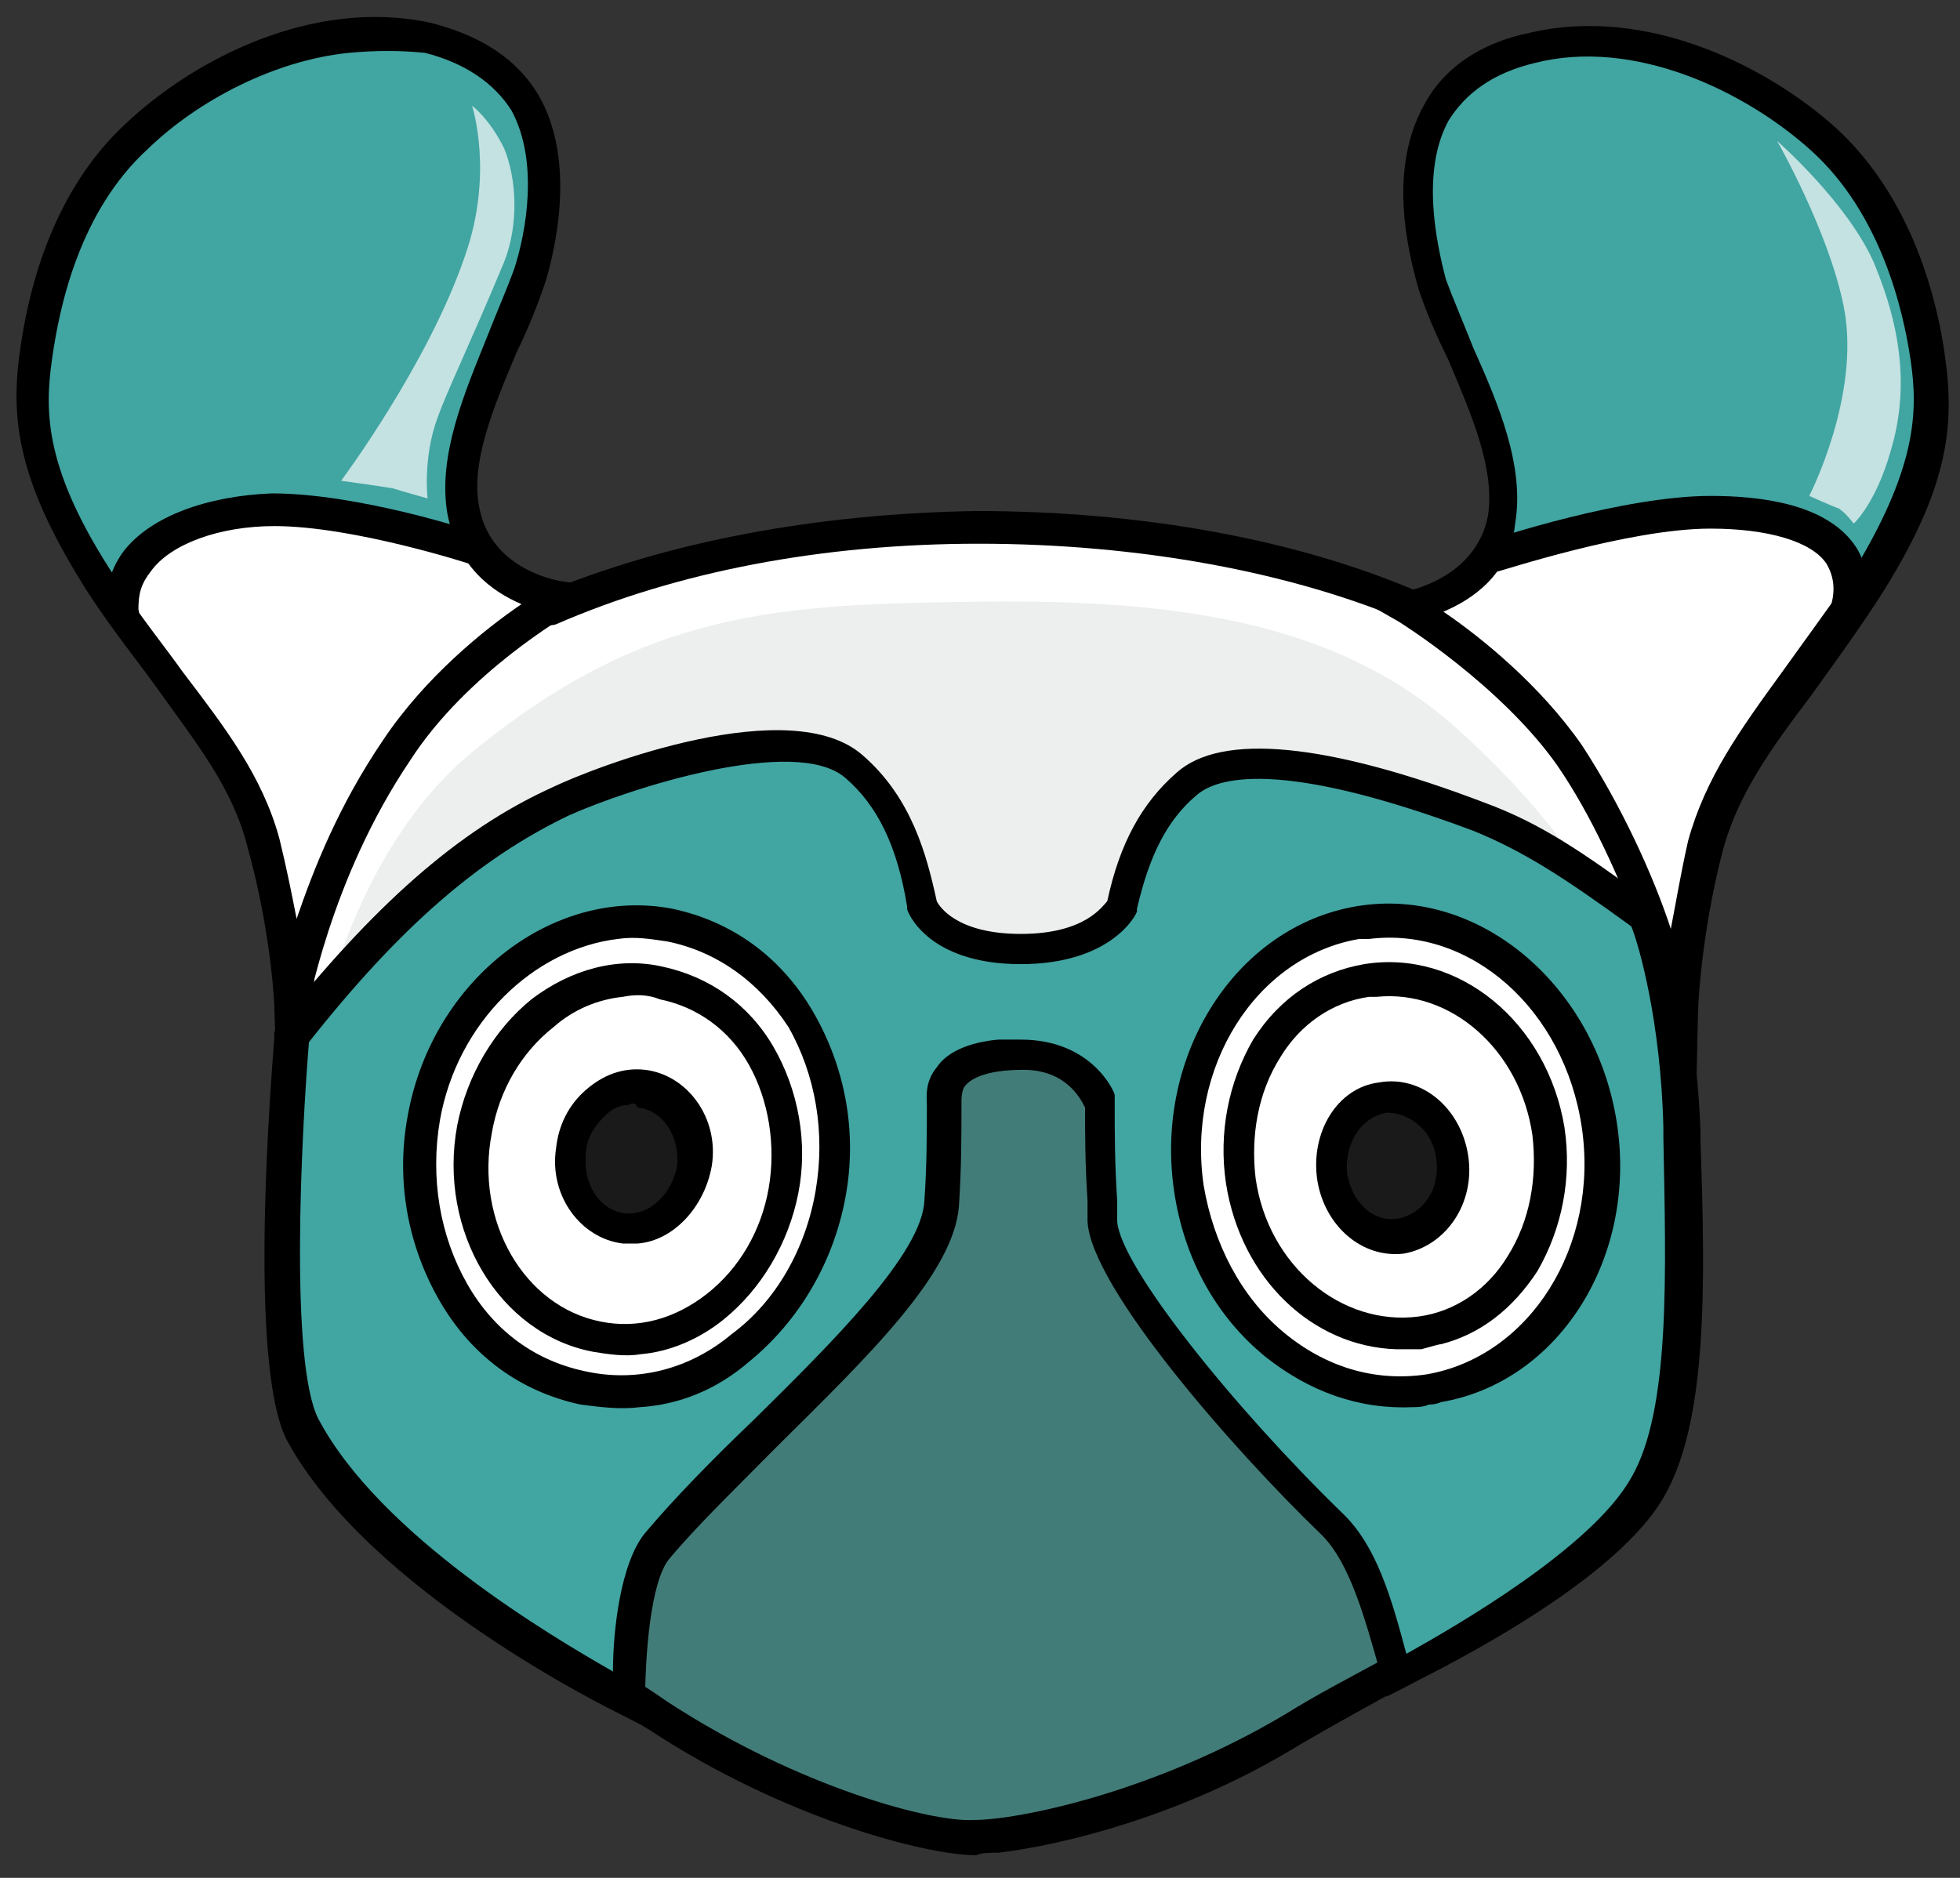 <svg width="48" height="46" viewBox="0 0 48 46" fill="none" xmlns="http://www.w3.org/2000/svg">
<rect x="0" y="0" width="48" height="46" fill="#333333" stroke="none"/>
<g clip-path="url(#clip0_2_4)">
<path d="M6.658 20.965C6.174 19.3 4.358 16.526 2.784 15.046C1.211 13.566 4.903 9.188 6.84 9.126C8.111 9.064 10.108 12.456 12.409 14.182C13.619 15.107 14.103 14.367 14.83 14.306C15.798 14.182 18.22 13.381 21.306 13.072C24.696 12.764 31.052 13.381 32.626 14.182C35.712 15.662 36.439 13.936 36.863 12.332C37.226 10.729 45.034 11.284 45.518 13.627C45.76 14.676 41.826 19.3 41.281 23C40.676 26.638 32.868 18.807 23.97 19.485C15.072 20.163 8.414 23 7.748 24.603C7.021 26.145 6.961 21.89 6.658 20.965Z" fill="white"/>
<path d="M36.863 13.627C36.863 13.627 37.165 12.703 36.681 11.161C36.076 9.311 34.744 6.721 34.744 4.995C34.744 1.788 36.984 0.555 39.405 1.048C41.826 1.542 45.337 2.96 46.184 5.796C46.608 7.153 47.213 9.064 47.092 10.544C46.911 12.271 46.003 13.874 45.7 14.306C45.7 14.306 43.4 12.394 41.887 12.579C40.313 12.703 36.863 13.627 36.863 13.627Z" fill="#41A5A2"/>
<path d="M7.082 30.091C7.082 30.091 7.203 21.952 11.622 18.375C15.859 14.922 19.127 14.799 24.03 14.737C28.994 14.676 32.807 15.292 35.652 17.82C38.8 20.657 39.768 22.877 40.494 25.158C41.584 28.488 41.039 31.756 40.555 33.051C40.252 33.853 37.044 35.394 36.136 35.887C33.533 37.306 22.578 38.231 17.372 37.244C12.166 36.196 8.535 35.394 7.627 33.606C6.719 31.879 7.082 30.091 7.082 30.091Z" fill="#EDEFEF"/>
<path opacity="0.68" d="M44.308 12.148C44.308 12.148 45.579 9.681 45.155 7.523C44.792 5.673 43.521 3.453 43.521 3.453C43.521 3.453 45.216 4.933 45.882 6.413C46.608 8.139 46.729 9.619 46.305 11.038C45.942 12.332 45.397 12.826 45.397 12.826C45.397 12.826 45.216 12.579 45.034 12.456C44.853 12.394 44.308 12.148 44.308 12.148Z" fill="white"/>
<path d="M11.198 13.442C11.198 13.442 11.198 12.209 11.38 10.976C11.682 9.064 13.196 6.536 13.196 4.81C13.196 1.603 10.835 0.617 8.414 1.172C5.993 1.727 2.482 3.206 1.634 6.043C1.211 7.338 0.605 9.249 0.787 10.791C0.969 12.518 2.421 14.244 2.724 14.614C2.724 14.614 4.358 12.394 6.779 12.518C8.353 12.641 11.198 13.442 11.198 13.442Z" fill="#41A5A2"/>
<path d="M7.263 32.311C7.263 32.311 10.774 34.346 13.195 34.161C14.588 34.038 17.977 32.434 19.127 30.584C20.277 28.796 19.793 27.933 21.125 26.33C22.456 24.665 24.03 24.788 25.12 24.788C26.209 24.788 27.601 24.912 28.509 26.392C29.417 27.871 29.599 31.078 31.294 32.064C32.383 32.681 34.744 33.976 36.56 33.668C38.376 33.421 40.555 32.558 40.555 32.558C40.555 32.558 41.402 34.593 40.373 36.196C39.405 37.799 36.015 39.957 33.775 41.19C31.475 42.424 27.783 44.459 24.272 44.705C20.762 44.952 16.282 42.054 15.132 41.437C13.982 40.82 9.442 37.614 8.292 35.949C7.142 34.346 7.263 32.311 7.263 32.311Z" fill="#427C78"/>
<path d="M24.454 45.383C24.273 45.383 24.03 45.383 23.91 45.445C22.638 45.445 19.188 44.52 15.98 42.424C15.193 41.93 14.406 41.437 13.62 40.944C10.411 38.971 7.627 37.306 7.082 34.654C6.477 31.818 6.659 28.488 6.719 26.7V26.268C6.719 25.837 6.78 25.22 6.84 24.48C6.84 23.987 6.901 23.493 6.961 22.938L7.748 23C7.748 23.555 7.688 24.11 7.627 24.542C7.566 25.22 7.566 25.837 7.506 26.268V26.7C7.445 28.426 7.264 31.694 7.809 34.469C8.293 36.751 10.896 38.354 13.983 40.204C14.77 40.697 15.556 41.129 16.343 41.684C19.551 43.78 22.82 44.644 23.849 44.582C24.939 44.582 28.268 43.904 31.476 41.992C32.263 41.499 33.11 41.067 33.897 40.635C37.044 38.909 39.768 37.429 40.313 35.148C40.616 33.976 40.737 29.105 40.616 22.815H41.403C41.524 27.871 41.463 33.853 41.1 35.394C40.434 37.984 37.589 39.526 34.26 41.375C33.473 41.807 32.686 42.239 31.839 42.732C29.055 44.459 26.028 45.198 24.454 45.383Z" fill="black"/>
<path d="M41.039 32.496C40.313 32.804 39.405 33.174 38.376 33.421C35.955 33.976 32.202 33.421 30.628 31.263C29.236 29.413 29.72 24.85 25.059 24.727C19.914 24.665 20.459 29.105 18.946 30.831C17.191 32.866 13.438 34.593 11.077 33.791C9.564 33.298 7.929 32.249 7.143 31.756" stroke="black" stroke-width="2" stroke-miterlimit="10"/>
<path d="M41.523 27.563L40.797 24.85C40.797 24.788 39.829 21.212 38.134 18.745C36.742 16.772 34.26 15.231 34.26 15.231L33.291 14.676L34.381 14.491C34.442 14.491 36.136 14.182 36.439 12.641C36.621 11.469 36.015 10.113 35.471 8.818C35.168 8.201 34.926 7.646 34.744 7.091C34.442 6.043 34.018 4.131 34.865 2.59C35.349 1.665 36.258 1.048 37.468 0.802C40.373 0.123 43.339 1.665 44.974 3.145C46.85 4.871 47.455 7.399 47.637 8.756C47.879 10.483 47.698 12.024 46.003 14.676C45.397 15.601 44.853 16.34 44.368 17.019C43.339 18.375 42.553 19.485 42.189 20.842C41.645 22.938 41.584 24.727 41.584 24.788L41.523 27.563ZM35.349 14.984C36.258 15.601 37.71 16.772 38.739 18.252C39.708 19.732 40.495 21.459 40.918 22.753C41.039 22.137 41.16 21.397 41.342 20.595C41.766 19.054 42.613 17.882 43.642 16.464C44.126 15.786 44.671 15.046 45.276 14.182C46.971 11.469 46.971 10.051 46.79 8.818C46.608 7.584 46.063 5.241 44.368 3.7C42.734 2.22 40.01 0.925 37.589 1.542C36.56 1.788 35.894 2.282 35.471 2.96C34.805 4.193 35.168 5.92 35.41 6.845C35.592 7.338 35.834 7.893 36.076 8.509C36.681 9.866 37.347 11.408 37.105 12.826C36.984 14.059 36.076 14.676 35.349 14.984Z" fill="black"/>
<path d="M45.216 15.539C45.155 15.539 45.095 15.539 45.034 15.539C44.792 15.416 44.671 15.231 44.792 14.984C44.974 14.491 44.913 14.121 44.732 13.812C44.368 13.257 43.279 12.949 41.887 12.949C39.889 12.949 36.742 13.997 36.681 13.997C36.499 14.059 36.257 13.936 36.197 13.751C36.136 13.566 36.257 13.319 36.439 13.257C36.56 13.196 39.768 12.148 41.887 12.148C43.097 12.148 44.671 12.332 45.397 13.319C45.761 13.812 45.821 14.491 45.579 15.231C45.458 15.416 45.337 15.539 45.216 15.539Z" fill="black"/>
<path d="M34.805 15.292C34.744 15.292 34.684 15.292 34.623 15.292C31.657 13.997 27.844 13.319 23.97 13.319C20.157 13.319 16.585 13.997 13.619 15.292C13.438 15.354 13.196 15.292 13.075 15.107C12.954 14.922 13.075 14.676 13.256 14.552C16.343 13.257 20.035 12.579 23.909 12.518C27.904 12.518 31.778 13.196 34.865 14.552C35.047 14.614 35.168 14.861 35.047 15.107C35.047 15.231 34.926 15.292 34.805 15.292Z" fill="black"/>
<path d="M6.84 28.611L6.719 24.665C6.719 24.665 6.658 22.877 6.053 20.718C5.69 19.3 4.842 18.252 3.874 16.895C3.39 16.217 2.784 15.477 2.179 14.552C0.484 11.901 0.242 10.359 0.484 8.633C0.666 7.276 1.211 4.748 3.087 3.021C4.721 1.48 7.627 -0.062 10.532 0.555C11.743 0.863 12.651 1.418 13.195 2.343C14.043 3.823 13.68 5.796 13.377 6.845C13.195 7.399 12.953 8.016 12.651 8.633C12.106 9.928 11.501 11.346 11.743 12.456C12.046 13.997 13.74 14.244 13.801 14.244L14.951 14.429L13.922 15.046C13.922 15.046 11.44 16.464 10.048 18.622C8.051 21.582 7.566 24.727 7.506 24.727L6.84 28.611ZM8.535 1.295C6.719 1.48 4.842 2.467 3.632 3.638C1.937 5.18 1.453 7.523 1.271 8.818C1.09 10.113 1.09 11.531 2.845 14.182C3.39 15.046 3.995 15.786 4.479 16.464C5.508 17.82 6.416 18.992 6.84 20.534C7.021 21.273 7.143 21.89 7.264 22.507C7.687 21.273 8.293 19.732 9.382 18.129C10.411 16.587 11.864 15.416 12.772 14.799C12.046 14.491 11.198 13.874 10.956 12.579C10.714 11.161 11.38 9.619 11.924 8.263C12.166 7.646 12.409 7.091 12.59 6.598C12.893 5.673 13.195 3.946 12.53 2.713C12.106 2.035 11.38 1.542 10.411 1.295C9.806 1.233 9.201 1.233 8.535 1.295Z" fill="black"/>
<path d="M3.087 15.416C2.906 15.416 2.724 15.292 2.664 15.107C2.542 14.552 2.664 13.997 3.027 13.504C3.693 12.641 5.085 12.148 6.659 12.086C8.777 12.086 11.622 13.011 11.743 13.072C11.925 13.134 12.046 13.381 11.985 13.566C11.925 13.751 11.682 13.874 11.501 13.812C11.501 13.812 8.656 12.887 6.719 12.887C5.387 12.887 4.177 13.319 3.693 13.997C3.45 14.306 3.39 14.552 3.39 14.922C3.45 15.169 3.329 15.354 3.087 15.416Z" fill="black"/>
<path opacity="0.68" d="M8.353 11.777C8.353 11.777 10.472 8.941 11.38 6.29C12.106 4.255 11.561 2.59 11.561 2.59C11.561 2.59 11.985 2.898 12.348 3.638C12.651 4.378 12.711 5.488 12.348 6.413C11.501 8.448 10.956 9.558 10.714 10.236C10.351 11.223 10.472 12.209 10.472 12.209C10.472 12.209 9.806 12.024 9.624 11.963C9.261 11.901 8.353 11.777 8.353 11.777Z" fill="white"/>
<path d="M26.875 27.07C26.875 27.81 26.875 28.735 26.936 29.906C26.996 31.325 30.265 35.086 32.565 37.367C33.412 38.169 33.776 39.711 34.139 41.067C34.139 41.067 38.981 38.601 40.252 36.381C41.281 34.531 41.16 31.078 41.1 27.563C41.039 24.418 40.252 22.383 40.252 22.383C38.376 21.027 37.468 20.41 36.136 19.917C34.805 19.424 30.447 17.82 28.933 19.115C28.025 19.917 27.602 20.965 27.36 22.075C27.36 22.075 26.936 23.123 24.878 23.123C22.82 23.123 22.457 22.014 22.457 22.014C22.214 20.719 21.791 19.547 20.762 18.622C19.248 17.327 14.89 18.869 13.559 19.485C11.44 20.472 9.443 22.198 7.022 25.282C7.022 25.282 6.356 33.051 7.324 34.901C9.261 38.539 15.314 41.499 15.314 41.499C15.314 41.499 15.254 38.601 15.98 37.737C18.341 35.024 22.759 31.509 22.941 29.351C23.001 28.365 23.001 27.625 23.001 26.947C23.001 26.947 22.699 25.713 24.938 25.713C26.451 25.837 26.875 27.07 26.875 27.07Z" fill="#41A5A2"/>
<path d="M33.957 41.56L33.776 40.882C33.412 39.587 33.049 38.292 32.383 37.614C30.204 35.517 26.694 31.509 26.633 29.906V29.413C26.573 28.488 26.573 27.81 26.573 27.131C26.451 26.885 26.088 26.206 25.059 26.206C24.091 26.206 23.728 26.453 23.607 26.638C23.546 26.761 23.546 26.946 23.546 26.946V27.008V27.07C23.546 27.81 23.546 28.611 23.485 29.536C23.364 31.201 21.246 33.236 19.006 35.456C18.098 36.381 17.13 37.306 16.404 38.169C15.919 38.724 15.798 40.635 15.798 41.684V42.3L15.193 41.992C14.951 41.869 9.019 38.971 7.021 35.271C6.053 33.359 6.658 26.268 6.719 25.405V25.282L6.779 25.158C9.14 22.198 11.198 20.349 13.498 19.3C14.648 18.745 19.369 16.957 21.125 18.499C22.335 19.547 22.699 20.965 22.941 22.075C23.001 22.198 23.425 22.877 24.999 22.877C26.573 22.877 26.996 22.198 27.117 22.075C27.42 20.657 27.965 19.67 28.812 18.93C29.902 17.944 32.504 18.19 36.378 19.67C37.71 20.164 38.739 20.842 40.555 22.198L40.676 22.26L40.736 22.383C40.797 22.445 41.523 24.542 41.644 27.686V27.933C41.765 31.448 41.826 34.839 40.736 36.689C39.405 38.971 34.623 41.19 34.441 41.314L33.957 41.56ZM24.454 25.466C24.636 25.466 24.817 25.466 24.999 25.466C26.754 25.466 27.299 26.761 27.299 26.823V27.07V27.131C27.299 27.748 27.299 28.488 27.359 29.413V29.906C27.42 31.016 30.265 34.531 32.868 37.059C33.715 37.861 34.078 39.156 34.441 40.512C35.652 39.834 38.981 37.922 39.95 36.196C40.918 34.531 40.797 31.14 40.736 27.871V27.625C40.676 25.035 40.131 23.123 39.95 22.692C38.255 21.459 37.286 20.842 36.076 20.349C31.294 18.56 29.781 19.054 29.296 19.485C28.57 20.102 28.146 20.965 27.844 22.26V22.322C27.844 22.383 27.238 23.617 24.999 23.617C22.699 23.617 22.214 22.322 22.214 22.26V22.198C21.972 20.718 21.488 19.732 20.701 19.054C19.491 18.005 15.435 19.3 13.922 19.979C11.743 21.027 9.806 22.692 7.566 25.528C7.385 27.748 7.082 33.421 7.808 34.778C9.322 37.614 13.498 40.081 15.011 40.944C15.011 39.957 15.193 38.292 15.798 37.552C16.525 36.689 17.493 35.703 18.462 34.778C20.398 32.866 22.578 30.708 22.638 29.413C22.699 28.55 22.699 27.748 22.699 27.07C22.699 26.885 22.638 26.515 22.941 26.145C23.183 25.775 23.728 25.528 24.454 25.466Z" fill="black"/>
<path d="M20.348 29.309C20.936 26.165 19.177 23.181 16.419 22.646C13.66 22.11 10.947 24.225 10.359 27.37C9.771 30.514 11.53 33.498 14.288 34.033C17.047 34.569 19.76 32.454 20.348 29.309Z" fill="white"/>
<path d="M15.677 34.469C15.193 34.531 14.709 34.469 14.225 34.407C12.772 34.099 11.561 33.236 10.774 31.879C9.988 30.523 9.685 28.92 9.988 27.316C10.593 23.987 13.559 21.705 16.464 22.26C17.917 22.568 19.128 23.432 19.914 24.788C20.701 26.145 21.004 27.748 20.701 29.351C20.399 30.954 19.551 32.373 18.341 33.359C17.554 34.038 16.646 34.407 15.677 34.469ZM15.133 23C13.075 23.247 11.198 25.035 10.774 27.44C10.532 28.858 10.774 30.276 11.44 31.448C12.106 32.619 13.135 33.359 14.406 33.606C15.617 33.853 16.888 33.544 17.917 32.681C19.006 31.879 19.733 30.584 19.975 29.166C20.217 27.748 19.975 26.33 19.309 25.158C18.583 24.048 17.554 23.308 16.343 23.062C15.919 23 15.556 22.938 15.133 23Z" fill="black"/>
<path d="M19.206 29.128C19.657 26.72 18.318 24.436 16.217 24.028C14.115 23.62 12.046 25.242 11.596 27.651C11.145 30.059 12.483 32.343 14.585 32.751C16.687 33.158 18.756 31.537 19.206 29.128Z" fill="white"/>
<path d="M15.677 33.174C15.314 33.236 14.89 33.174 14.527 33.113C12.227 32.681 10.714 30.153 11.198 27.563C11.44 26.33 12.106 25.22 13.014 24.48C13.983 23.74 15.133 23.432 16.222 23.678C17.372 23.925 18.341 24.603 18.946 25.651C19.551 26.7 19.793 27.995 19.551 29.228C19.309 30.461 18.643 31.571 17.735 32.311C17.13 32.804 16.404 33.113 15.677 33.174ZM15.254 24.418C14.648 24.48 14.043 24.727 13.559 25.158C12.772 25.775 12.227 26.7 12.046 27.748C11.622 29.906 12.832 32.003 14.709 32.373C15.617 32.558 16.525 32.311 17.312 31.694C18.099 31.078 18.643 30.153 18.825 29.105C19.007 28.056 18.825 26.946 18.341 26.083C17.857 25.22 17.07 24.665 16.162 24.48C15.859 24.357 15.556 24.357 15.254 24.418Z" fill="black"/>
<path d="M16.974 28.52C17.079 27.572 16.492 26.726 15.662 26.63C14.831 26.534 14.072 27.224 13.967 28.172C13.861 29.119 14.449 29.965 15.279 30.061C16.109 30.157 16.868 29.467 16.974 28.52Z" fill="#1A1A1A"/>
<path d="M15.617 30.461C15.496 30.461 15.375 30.461 15.254 30.461C14.225 30.338 13.438 29.29 13.619 28.118C13.68 27.563 13.922 27.07 14.346 26.7C14.77 26.33 15.254 26.145 15.799 26.206C16.828 26.33 17.614 27.378 17.433 28.55C17.251 29.598 16.464 30.399 15.617 30.461ZM15.375 27.07C15.133 27.07 14.951 27.193 14.77 27.378C14.527 27.625 14.346 27.933 14.346 28.303C14.285 29.043 14.709 29.66 15.314 29.721C15.92 29.783 16.464 29.228 16.585 28.55C16.646 27.81 16.222 27.193 15.617 27.131C15.556 27.008 15.496 27.008 15.375 27.07Z" fill="black"/>
<path d="M35.019 34.028C37.793 33.585 39.647 30.662 39.16 27.499C38.673 24.337 36.03 22.132 33.256 22.576C30.482 23.019 28.628 25.942 29.114 29.104C29.601 32.266 32.245 34.471 35.019 34.028Z" fill="white"/>
<path d="M34.623 34.469C33.291 34.531 32.081 34.099 30.991 33.236C29.78 32.249 28.994 30.831 28.752 29.166C28.267 25.837 30.265 22.692 33.231 22.198C36.197 21.705 39.042 24.11 39.586 27.44C40.131 30.769 38.194 33.853 35.289 34.346C35.289 34.346 35.168 34.407 34.986 34.407C34.865 34.469 34.683 34.469 34.623 34.469ZM33.533 23C33.473 23 33.412 23 33.291 23C30.749 23.432 29.054 26.145 29.478 29.043C29.72 30.461 30.386 31.756 31.415 32.619C32.444 33.483 33.654 33.853 34.926 33.668C37.468 33.236 39.163 30.523 38.739 27.625C38.315 24.727 36.015 22.692 33.533 23Z" fill="black"/>
<path d="M34.865 32.689C36.945 32.357 38.334 30.151 37.966 27.763C37.599 25.374 35.614 23.707 33.533 24.039C31.453 24.372 30.064 26.577 30.432 28.966C30.799 31.355 32.784 33.022 34.865 32.689Z" fill="white"/>
<path d="M34.199 33.051C32.141 32.989 30.386 31.324 30.023 28.981C29.841 27.748 30.083 26.515 30.689 25.466C31.355 24.418 32.323 23.802 33.413 23.617C35.713 23.247 37.892 25.035 38.315 27.625C38.497 28.858 38.255 30.091 37.65 31.139C37.044 32.064 36.257 32.681 35.289 32.928C35.228 32.928 35.047 32.989 34.805 33.051C34.563 33.051 34.26 33.051 34.199 33.051ZM33.715 24.418C33.655 24.418 33.594 24.418 33.534 24.418C32.626 24.542 31.839 25.096 31.355 25.898C30.81 26.761 30.628 27.81 30.749 28.858C31.052 31.016 32.868 32.496 34.744 32.249C35.652 32.126 36.439 31.571 36.923 30.77C37.468 29.906 37.65 28.858 37.529 27.81C37.226 25.713 35.531 24.233 33.715 24.418Z" fill="black"/>
<path d="M34.4 30.316C35.226 30.184 35.778 29.314 35.633 28.372C35.488 27.43 34.701 26.773 33.875 26.905C33.05 27.037 32.498 27.907 32.643 28.849C32.788 29.791 33.575 30.448 34.4 30.316Z" fill="#1A1A1A"/>
<path d="M34.381 30.708C33.352 30.831 32.444 30.029 32.262 28.92C32.081 27.748 32.746 26.638 33.776 26.515C34.804 26.33 35.773 27.131 35.955 28.303C36.136 29.475 35.41 30.523 34.381 30.708C34.441 30.708 34.381 30.708 34.381 30.708ZM33.957 27.255C33.291 27.378 32.928 28.056 32.989 28.735C33.11 29.475 33.654 29.968 34.26 29.845C34.865 29.721 35.289 29.105 35.168 28.365C35.107 27.748 34.562 27.255 33.957 27.255Z" fill="black"/>
</g>
<defs>
<clipPath id="clip0_2_4">
<rect width="48" height="46" fill="white"/>
</clipPath>
</defs>
</svg>
